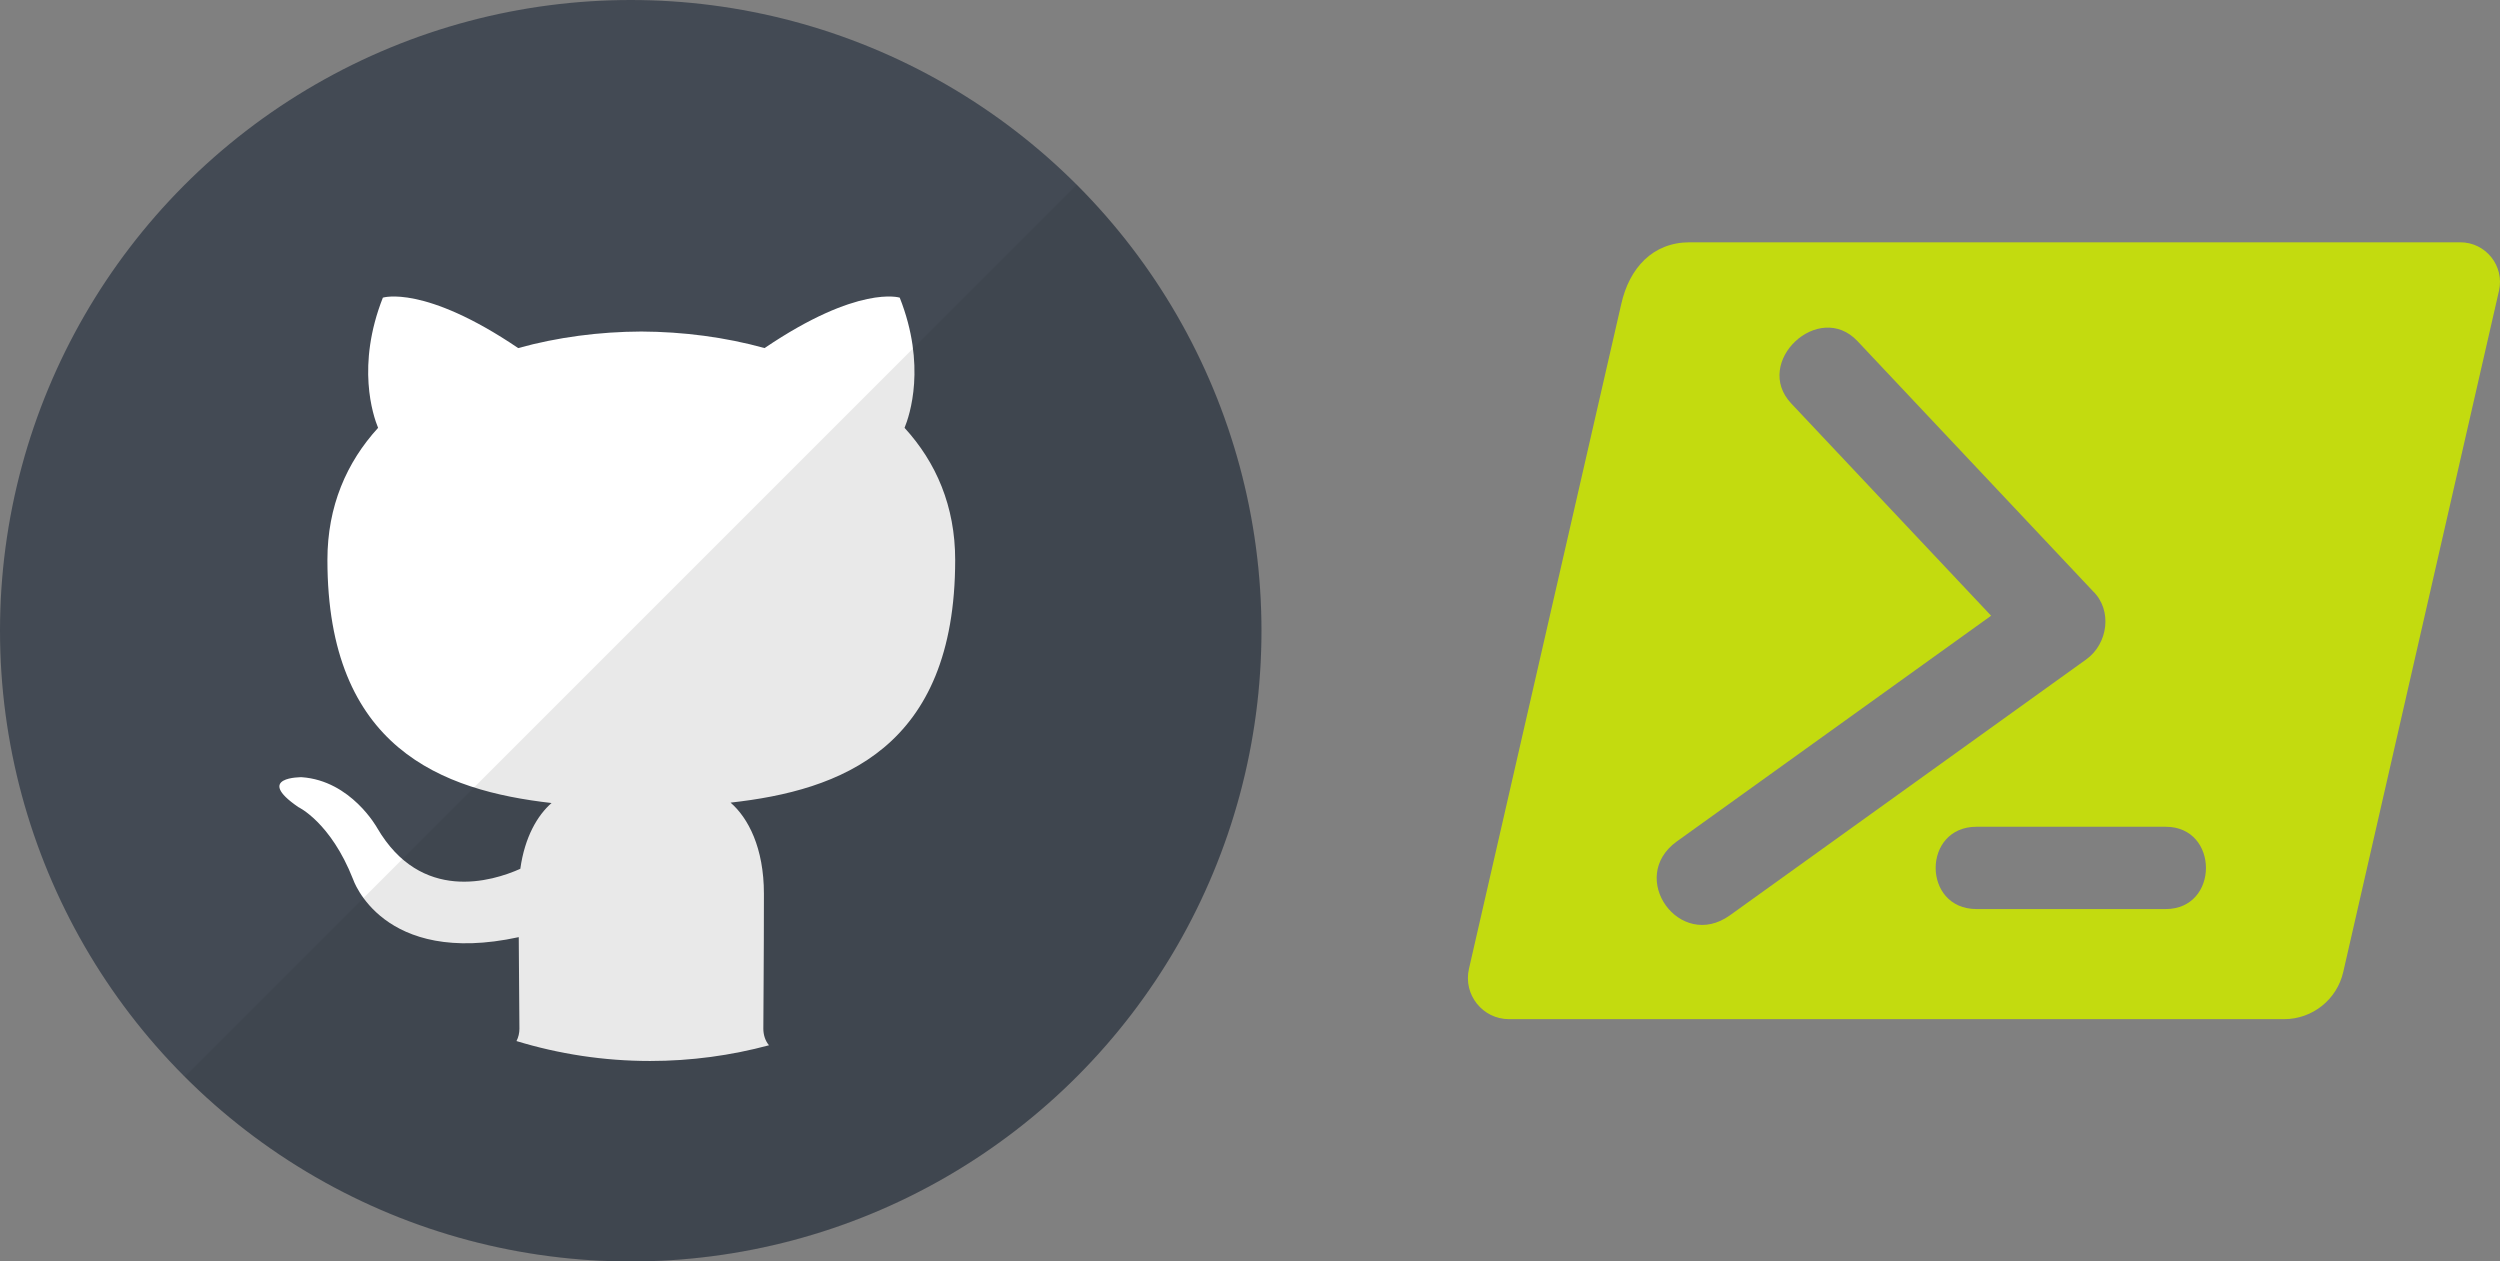 <?xml version="1.0" standalone="no"?><!-- Generator: Gravit.io --><svg xmlns="http://www.w3.org/2000/svg" xmlns:xlink="http://www.w3.org/1999/xlink" style="isolation:isolate" viewBox="157.909 692.982 198.182 100" width="198.182" height="100"><rect x="157.909" y="692.982" width="198.182" height="100" fill="#808080" stroke="none"/><g><path d=" M 338.97 773.774 L 277.536 773.774 C 275.441 773.774 273.888 771.827 274.357 769.784 L 286.428 717.095 C 287.067 714.229 288.924 712.19 291.86 712.19 L 352.943 712.19 C 354.964 712.19 356.461 714.068 356.01 716.037 L 343.666 770.03 C 343.166 772.221 341.217 773.774 338.97 773.774 Z  M 295.048 765.539 L 323.301 745.247 C 325.017 744.008 325.382 741.355 323.823 739.846 L 305.156 720.023 C 302.081 716.757 296.831 721.701 299.906 724.967 L 315.75 741.792 L 290.841 759.681 C 286.861 762.54 291.068 768.397 295.048 765.539 Z  M 329.589 758.521 L 314.594 758.521 C 310.274 758.521 310.274 765.046 314.594 765.046 L 329.589 765.046 C 333.845 765.046 333.845 758.521 329.589 758.521 Z " fill="rgb(195,219,15)"/><g><circle vector-effect="non-scaling-stroke" cx="207.909" cy="742.982" r="50" fill="rgb(67,74,84)"/><path d=" M 218.421 774.533 C 218.421 773.248 218.467 769.048 218.467 763.83 C 218.467 760.192 217.22 757.819 215.822 756.608 C 224.506 755.643 233.629 752.345 233.629 737.366 C 233.629 733.108 232.116 729.629 229.615 726.898 C 230.02 725.916 231.356 721.949 229.233 716.577 C 229.233 716.577 225.963 715.529 218.519 720.575 C 215.402 719.71 212.064 719.278 208.749 719.263 C 205.435 719.277 202.098 719.71 198.988 720.575 C 191.535 715.529 188.26 716.577 188.26 716.577 C 186.143 721.949 187.477 725.916 187.882 726.898 C 185.387 729.629 183.864 733.109 183.864 737.366 C 183.864 752.309 192.97 755.653 201.632 756.64 C 200.517 757.614 199.506 759.334 199.156 761.855 C 196.93 762.851 191.285 764.575 187.807 758.612 C 187.807 758.612 185.745 754.869 181.829 754.593 C 181.829 754.593 178.024 754.544 181.562 756.964 C 181.562 756.964 184.118 758.162 185.892 762.67 C 185.892 762.67 188.182 769.631 199.032 767.272 C 199.048 770.531 199.085 773.603 199.085 774.533 C 199.085 774.859 199.012 775.203 198.852 775.51 C 202.205 776.533 205.76 777.089 209.444 777.089 C 212.704 777.089 215.861 776.652 218.869 775.844 C 218.555 775.471 218.421 774.985 218.421 774.533 Z " fill="rgb(255,255,255)"/><g opacity="0.1"><path d=" M 172.554 778.338 C 181.602 787.386 194.102 792.982 207.909 792.982 C 235.523 792.982 257.909 770.596 257.909 742.982 C 257.909 729.175 252.313 716.675 243.265 707.627 L 172.554 778.338 Z " fill="rgb(35,31,32)"/></g></g></g></svg>